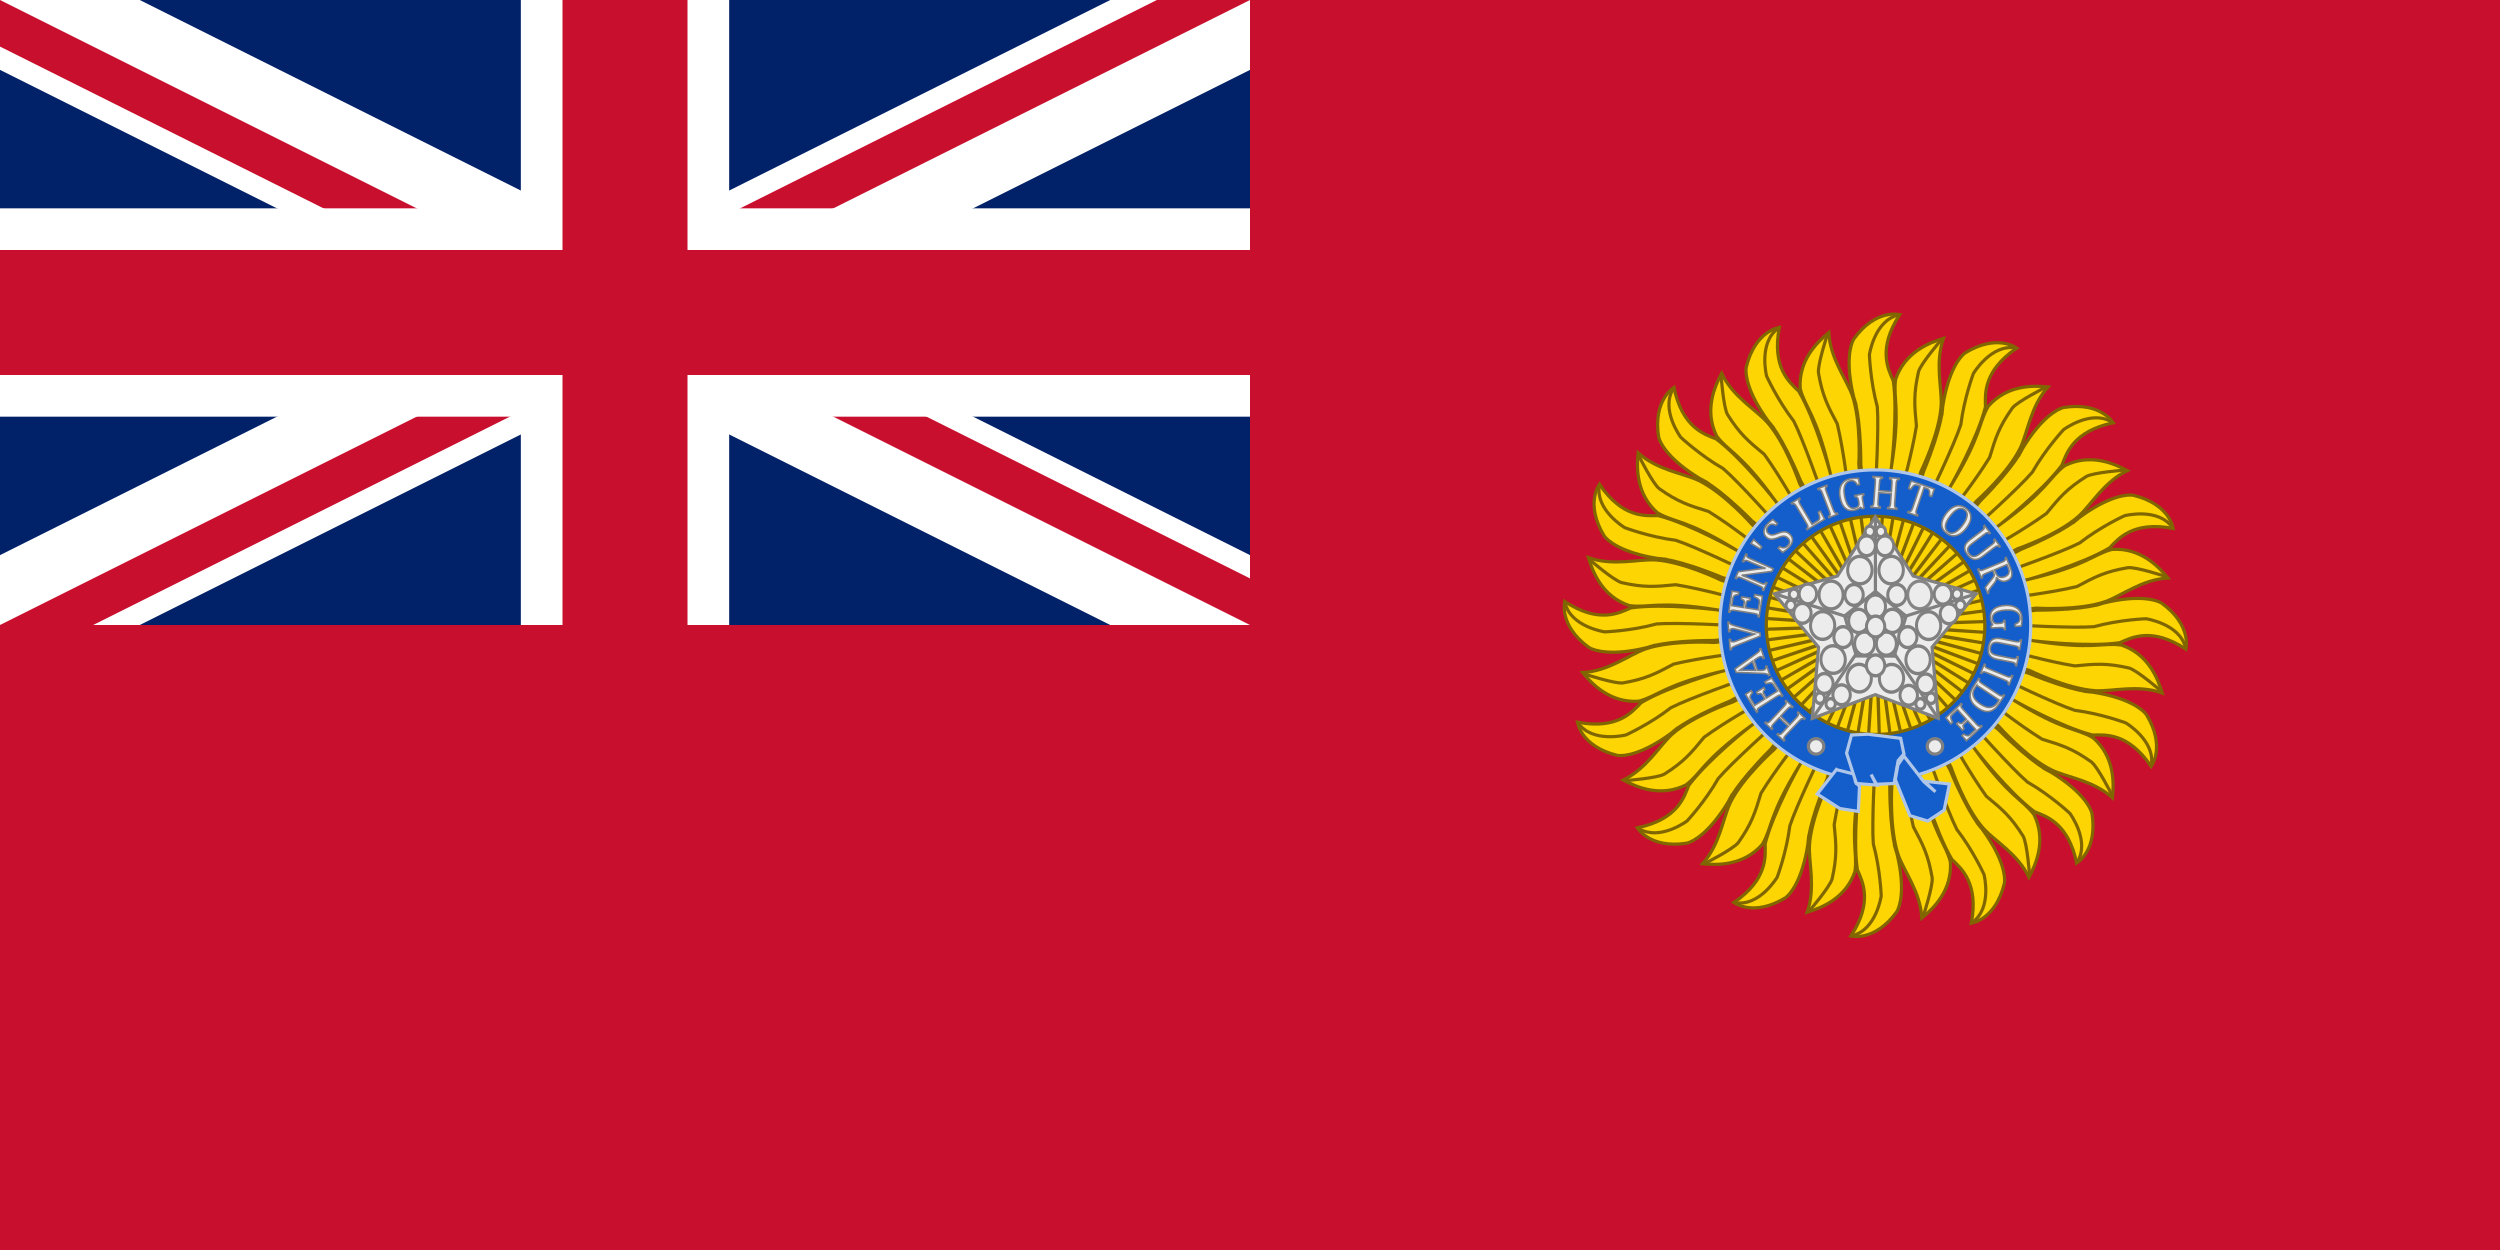 <svg height="300" width="600" xmlns="http://www.w3.org/2000/svg" xmlns:xlink="http://www.w3.org/1999/xlink"><clipPath id="a"><path d="m150 75h150v75zm0 0v75h-150zm0 0h-150v-75zm0 0v-75h150z"/></clipPath><path d="m0 0h600v300h-600z" fill="#c8102e"/><svg height="150" version="1.1" width="300"><path d="m0 0h300v150h-300z" fill="#012169"/><path d="m0 0 300 150m0-150-300 150" stroke="#fff" stroke-width="30"/><path clip-path="url(#a)" d="m0 0 300 150m0-150-300 150" stroke="#c8102e" stroke-width="20"/><path d="m150 0v150m-150-75h300" stroke="#fff" stroke-width="50"/><path d="m150 0v150m-150-75h300" stroke="#c8102e" stroke-width="30"/></svg><g transform="matrix(.385 0 0 .385 375 75)"><g stroke="#806600" stroke-width=".505" transform="matrix(3.952 0 0 3.962 -879.395 -179.054)"><g><g transform="translate(18.907 -24.946)"><path d="m253.083 118.575-2.414-24.51s.733 6.409 0 0c-.011-7.984-1.114-10.584-1.114-10.584s.84 2.748 0 0c-1.365-5.57-.497-8.363.011-9.187 3.528-4.828 7.23-3.811 7.23-3.811s-.936-.133 0 0c-3.528 5.385-1.814 8.57-1.005 10.421.743 5.199-.294 13.532-.294 13.532s-1.485 9.284 0 0c1.485-9.284.223-10.764.666-13.795 1.427-4.212 5.223-5.73 7.536-6.426-1.363 3.899-.227 7.754-.358 10.511-.263 4.464-3.202 10.452-3.202 10.452l-7.056 23.396z" fill="#fdd502" fill-rule="evenodd"/><g fill="none"><path d="m256.618 70.531c-3.808.853-4.595 6.237-4.595 6.237s.131 4.136 1.247 8.206c.263 3.282-.263 12.473-.263 12.473l.263 19.563"/><path d="m263.38 74.404s-3.282 3.808-3.611 5.055c-.788 3.479-.656 5.252-.328 8.534-.722 4.464-2.298 9.913-2.298 9.913l-3.742 16.937"/></g></g><g transform="matrix(.924 -.383 .383 .924 -7.562 80.78)"><path d="m253.083 118.575-2.414-24.51s.733 6.409 0 0c-.011-7.984-1.114-10.584-1.114-10.584s.84 2.748 0 0c-1.365-5.57-.497-8.363.011-9.187 3.528-4.828 7.23-3.811 7.23-3.811s-.936-.133 0 0c-3.528 5.385-1.814 8.57-1.005 10.421.743 5.199-.294 13.532-.294 13.532s-1.485 9.284 0 0c1.485-9.284.223-10.764.666-13.795 1.427-4.212 5.223-5.73 7.536-6.426-1.363 3.899-.227 7.754-.358 10.511-.263 4.464-3.202 10.452-3.202 10.452l-7.056 23.396z" fill="#fdd502" fill-rule="evenodd"/><g fill="none"><path d="m256.618 70.531c-3.808.853-4.595 6.237-4.595 6.237s.131 4.136 1.247 8.206c.263 3.282-.263 12.473-.263 12.473l.263 19.563"/><path d="m263.38 74.404s-3.282 3.808-3.611 5.055c-.788 3.479-.656 5.252-.328 8.534-.722 4.464-2.298 9.913-2.298 9.913l-3.742 16.937"/></g></g><g transform="matrix(.707 -.707 .707 .707 8.717 188.73)"><path d="m253.083 118.575-2.414-24.51s.733 6.409 0 0c-.011-7.984-1.114-10.584-1.114-10.584s.84 2.748 0 0c-1.365-5.57-.497-8.363.011-9.187 3.528-4.828 7.23-3.811 7.23-3.811s-.936-.133 0 0c-3.528 5.385-1.814 8.57-1.005 10.421.743 5.199-.294 13.532-.294 13.532s-1.485 9.284 0 0c1.485-9.284.223-10.764.666-13.795 1.427-4.212 5.223-5.73 7.536-6.426-1.363 3.899-.227 7.754-.358 10.511-.263 4.464-3.202 10.452-3.202 10.452l-7.056 23.396z" fill="#fdd502" fill-rule="evenodd"/><g fill="none"><path d="m256.618 70.531c-3.808.853-4.595 6.237-4.595 6.237s.131 4.136 1.247 8.206c.263 3.282-.263 12.473-.263 12.473l.263 19.563"/><path d="m263.38 74.404s-3.282 3.808-3.611 5.055c-.788 3.479-.656 5.252-.328 8.534-.722 4.464-2.298 9.913-2.298 9.913l-3.742 16.937"/></g></g><g transform="matrix(.383 -.924 .924 .383 64.874 282.511)"><path d="m253.083 118.575-2.414-24.51s.733 6.409 0 0c-.011-7.984-1.114-10.584-1.114-10.584s.84 2.748 0 0c-1.365-5.57-.497-8.363.011-9.187 3.528-4.828 7.23-3.811 7.23-3.811s-.936-.133 0 0c-3.528 5.385-1.814 8.57-1.005 10.421.743 5.199-.294 13.532-.294 13.532s-1.485 9.284 0 0c1.485-9.284.223-10.764.666-13.795 1.427-4.212 5.223-5.73 7.536-6.426-1.363 3.899-.227 7.754-.358 10.511-.263 4.464-3.202 10.452-3.202 10.452l-7.056 23.396z" fill="#fdd502" fill-rule="evenodd"/><g fill="none"><path d="m256.618 70.531c-3.808.853-4.595 6.237-4.595 6.237s.131 4.136 1.247 8.206c.263 3.282-.263 12.473-.263 12.473l.263 19.563"/><path d="m263.38 74.404s-3.282 3.808-3.611 5.055c-.788 3.479-.656 5.252-.328 8.534-.722 4.464-2.298 9.913-2.298 9.913l-3.742 16.937"/></g></g></g><g transform="matrix(0 -1 1 0 177.34 366.371)"><g transform="translate(18.907 -24.946)"><path d="m253.083 118.575-2.414-24.51s.733 6.409 0 0c-.011-7.984-1.114-10.584-1.114-10.584s.84 2.748 0 0c-1.365-5.57-.497-8.363.011-9.187 3.528-4.828 7.23-3.811 7.23-3.811s-.936-.133 0 0c-3.528 5.385-1.814 8.57-1.005 10.421.743 5.199-.294 13.532-.294 13.532s-1.485 9.284 0 0c1.485-9.284.223-10.764.666-13.795 1.427-4.212 5.223-5.73 7.536-6.426-1.363 3.899-.227 7.754-.358 10.511-.263 4.464-3.202 10.452-3.202 10.452l-7.056 23.396z" fill="#fdd502" fill-rule="evenodd"/><g fill="none"><path d="m256.618 70.531c-3.808.853-4.595 6.237-4.595 6.237s.131 4.136 1.247 8.206c.263 3.282-.263 12.473-.263 12.473l.263 19.563"/><path d="m263.38 74.404s-3.282 3.808-3.611 5.055c-.788 3.479-.656 5.252-.328 8.534-.722 4.464-2.298 9.913-2.298 9.913l-3.742 16.937"/></g></g><g transform="matrix(.924 -.383 .383 .924 -7.562 80.78)"><path d="m253.083 118.575-2.414-24.51s.733 6.409 0 0c-.011-7.984-1.114-10.584-1.114-10.584s.84 2.748 0 0c-1.365-5.57-.497-8.363.011-9.187 3.528-4.828 7.23-3.811 7.23-3.811s-.936-.133 0 0c-3.528 5.385-1.814 8.57-1.005 10.421.743 5.199-.294 13.532-.294 13.532s-1.485 9.284 0 0c1.485-9.284.223-10.764.666-13.795 1.427-4.212 5.223-5.73 7.536-6.426-1.363 3.899-.227 7.754-.358 10.511-.263 4.464-3.202 10.452-3.202 10.452l-7.056 23.396z" fill="#fdd502" fill-rule="evenodd"/><g fill="none"><path d="m256.618 70.531c-3.808.853-4.595 6.237-4.595 6.237s.131 4.136 1.247 8.206c.263 3.282-.263 12.473-.263 12.473l.263 19.563"/><path d="m263.38 74.404s-3.282 3.808-3.611 5.055c-.788 3.479-.656 5.252-.328 8.534-.722 4.464-2.298 9.913-2.298 9.913l-3.742 16.937"/></g></g><g transform="matrix(.707 -.707 .707 .707 8.717 188.73)"><path d="m253.083 118.575-2.414-24.51s.733 6.409 0 0c-.011-7.984-1.114-10.584-1.114-10.584s.84 2.748 0 0c-1.365-5.57-.497-8.363.011-9.187 3.528-4.828 7.23-3.811 7.23-3.811s-.936-.133 0 0c-3.528 5.385-1.814 8.57-1.005 10.421.743 5.199-.294 13.532-.294 13.532s-1.485 9.284 0 0c1.485-9.284.223-10.764.666-13.795 1.427-4.212 5.223-5.73 7.536-6.426-1.363 3.899-.227 7.754-.358 10.511-.263 4.464-3.202 10.452-3.202 10.452l-7.056 23.396z" fill="#fdd502" fill-rule="evenodd"/><g fill="none"><path d="m256.618 70.531c-3.808.853-4.595 6.237-4.595 6.237s.131 4.136 1.247 8.206c.263 3.282-.263 12.473-.263 12.473l.263 19.563"/><path d="m263.38 74.404s-3.282 3.808-3.611 5.055c-.788 3.479-.656 5.252-.328 8.534-.722 4.464-2.298 9.913-2.298 9.913l-3.742 16.937"/></g></g><g transform="matrix(.383 -.924 .924 .383 64.874 282.511)"><path d="m253.083 118.575-2.414-24.51s.733 6.409 0 0c-.011-7.984-1.114-10.584-1.114-10.584s.84 2.748 0 0c-1.365-5.57-.497-8.363.011-9.187 3.528-4.828 7.23-3.811 7.23-3.811s-.936-.133 0 0c-3.528 5.385-1.814 8.57-1.005 10.421.743 5.199-.294 13.532-.294 13.532s-1.485 9.284 0 0c1.485-9.284.223-10.764.666-13.795 1.427-4.212 5.223-5.73 7.536-6.426-1.363 3.899-.227 7.754-.358 10.511-.263 4.464-3.202 10.452-3.202 10.452l-7.056 23.396z" fill="#fdd502" fill-rule="evenodd"/><g fill="none"><path d="m256.618 70.531c-3.808.853-4.595 6.237-4.595 6.237s.131 4.136 1.247 8.206c.263 3.282-.263 12.473-.263 12.473l.263 19.563"/><path d="m263.38 74.404s-3.282 3.808-3.611 5.055c-.788 3.479-.656 5.252-.328 8.534-.722 4.464-2.298 9.913-2.298 9.913l-3.742 16.937"/></g></g></g></g><g stroke="#806600" stroke-width=".505" transform="matrix(-3.952 0 0 -3.962 1269.395 569.054)"><g><g transform="translate(18.907 -24.946)"><path d="m253.083 118.575-2.414-24.51s.733 6.409 0 0c-.011-7.984-1.114-10.584-1.114-10.584s.84 2.748 0 0c-1.365-5.57-.497-8.363.011-9.187 3.528-4.828 7.23-3.811 7.23-3.811s-.936-.133 0 0c-3.528 5.385-1.814 8.57-1.005 10.421.743 5.199-.294 13.532-.294 13.532s-1.485 9.284 0 0c1.485-9.284.223-10.764.666-13.795 1.427-4.212 5.223-5.73 7.536-6.426-1.363 3.899-.227 7.754-.358 10.511-.263 4.464-3.202 10.452-3.202 10.452l-7.056 23.396z" fill="#fdd502" fill-rule="evenodd"/><g fill="none"><path d="m256.618 70.531c-3.808.853-4.595 6.237-4.595 6.237s.131 4.136 1.247 8.206c.263 3.282-.263 12.473-.263 12.473l.263 19.563"/><path d="m263.38 74.404s-3.282 3.808-3.611 5.055c-.788 3.479-.656 5.252-.328 8.534-.722 4.464-2.298 9.913-2.298 9.913l-3.742 16.937"/></g></g><g transform="matrix(.924 -.383 .383 .924 -7.562 80.78)"><path d="m253.083 118.575-2.414-24.51s.733 6.409 0 0c-.011-7.984-1.114-10.584-1.114-10.584s.84 2.748 0 0c-1.365-5.57-.497-8.363.011-9.187 3.528-4.828 7.23-3.811 7.23-3.811s-.936-.133 0 0c-3.528 5.385-1.814 8.57-1.005 10.421.743 5.199-.294 13.532-.294 13.532s-1.485 9.284 0 0c1.485-9.284.223-10.764.666-13.795 1.427-4.212 5.223-5.73 7.536-6.426-1.363 3.899-.227 7.754-.358 10.511-.263 4.464-3.202 10.452-3.202 10.452l-7.056 23.396z" fill="#fdd502" fill-rule="evenodd"/><g fill="none"><path d="m256.618 70.531c-3.808.853-4.595 6.237-4.595 6.237s.131 4.136 1.247 8.206c.263 3.282-.263 12.473-.263 12.473l.263 19.563"/><path d="m263.38 74.404s-3.282 3.808-3.611 5.055c-.788 3.479-.656 5.252-.328 8.534-.722 4.464-2.298 9.913-2.298 9.913l-3.742 16.937"/></g></g><g transform="matrix(.707 -.707 .707 .707 8.717 188.73)"><path d="m253.083 118.575-2.414-24.51s.733 6.409 0 0c-.011-7.984-1.114-10.584-1.114-10.584s.84 2.748 0 0c-1.365-5.57-.497-8.363.011-9.187 3.528-4.828 7.23-3.811 7.23-3.811s-.936-.133 0 0c-3.528 5.385-1.814 8.57-1.005 10.421.743 5.199-.294 13.532-.294 13.532s-1.485 9.284 0 0c1.485-9.284.223-10.764.666-13.795 1.427-4.212 5.223-5.73 7.536-6.426-1.363 3.899-.227 7.754-.358 10.511-.263 4.464-3.202 10.452-3.202 10.452l-7.056 23.396z" fill="#fdd502" fill-rule="evenodd"/><g fill="none"><path d="m256.618 70.531c-3.808.853-4.595 6.237-4.595 6.237s.131 4.136 1.247 8.206c.263 3.282-.263 12.473-.263 12.473l.263 19.563"/><path d="m263.38 74.404s-3.282 3.808-3.611 5.055c-.788 3.479-.656 5.252-.328 8.534-.722 4.464-2.298 9.913-2.298 9.913l-3.742 16.937"/></g></g><g transform="matrix(.383 -.924 .924 .383 64.874 282.511)"><path d="m253.083 118.575-2.414-24.51s.733 6.409 0 0c-.011-7.984-1.114-10.584-1.114-10.584s.84 2.748 0 0c-1.365-5.57-.497-8.363.011-9.187 3.528-4.828 7.23-3.811 7.23-3.811s-.936-.133 0 0c-3.528 5.385-1.814 8.57-1.005 10.421.743 5.199-.294 13.532-.294 13.532s-1.485 9.284 0 0c1.485-9.284.223-10.764.666-13.795 1.427-4.212 5.223-5.73 7.536-6.426-1.363 3.899-.227 7.754-.358 10.511-.263 4.464-3.202 10.452-3.202 10.452l-7.056 23.396z" fill="#fdd502" fill-rule="evenodd"/><g fill="none"><path d="m256.618 70.531c-3.808.853-4.595 6.237-4.595 6.237s.131 4.136 1.247 8.206c.263 3.282-.263 12.473-.263 12.473l.263 19.563"/><path d="m263.38 74.404s-3.282 3.808-3.611 5.055c-.788 3.479-.656 5.252-.328 8.534-.722 4.464-2.298 9.913-2.298 9.913l-3.742 16.937"/></g></g></g><g transform="matrix(0 -1 1 0 177.34 366.371)"><g transform="translate(18.907 -24.946)"><path d="m253.083 118.575-2.414-24.51s.733 6.409 0 0c-.011-7.984-1.114-10.584-1.114-10.584s.84 2.748 0 0c-1.365-5.57-.497-8.363.011-9.187 3.528-4.828 7.23-3.811 7.23-3.811s-.936-.133 0 0c-3.528 5.385-1.814 8.57-1.005 10.421.743 5.199-.294 13.532-.294 13.532s-1.485 9.284 0 0c1.485-9.284.223-10.764.666-13.795 1.427-4.212 5.223-5.73 7.536-6.426-1.363 3.899-.227 7.754-.358 10.511-.263 4.464-3.202 10.452-3.202 10.452l-7.056 23.396z" fill="#fdd502" fill-rule="evenodd"/><g fill="none"><path d="m256.618 70.531c-3.808.853-4.595 6.237-4.595 6.237s.131 4.136 1.247 8.206c.263 3.282-.263 12.473-.263 12.473l.263 19.563"/><path d="m263.38 74.404s-3.282 3.808-3.611 5.055c-.788 3.479-.656 5.252-.328 8.534-.722 4.464-2.298 9.913-2.298 9.913l-3.742 16.937"/></g></g><g transform="matrix(.924 -.383 .383 .924 -7.562 80.78)"><path d="m253.083 118.575-2.414-24.51s.733 6.409 0 0c-.011-7.984-1.114-10.584-1.114-10.584s.84 2.748 0 0c-1.365-5.57-.497-8.363.011-9.187 3.528-4.828 7.23-3.811 7.23-3.811s-.936-.133 0 0c-3.528 5.385-1.814 8.57-1.005 10.421.743 5.199-.294 13.532-.294 13.532s-1.485 9.284 0 0c1.485-9.284.223-10.764.666-13.795 1.427-4.212 5.223-5.73 7.536-6.426-1.363 3.899-.227 7.754-.358 10.511-.263 4.464-3.202 10.452-3.202 10.452l-7.056 23.396z" fill="#fdd502" fill-rule="evenodd"/><g fill="none"><path d="m256.618 70.531c-3.808.853-4.595 6.237-4.595 6.237s.131 4.136 1.247 8.206c.263 3.282-.263 12.473-.263 12.473l.263 19.563"/><path d="m263.38 74.404s-3.282 3.808-3.611 5.055c-.788 3.479-.656 5.252-.328 8.534-.722 4.464-2.298 9.913-2.298 9.913l-3.742 16.937"/></g></g><g transform="matrix(.707 -.707 .707 .707 8.717 188.73)"><path d="m253.083 118.575-2.414-24.51s.733 6.409 0 0c-.011-7.984-1.114-10.584-1.114-10.584s.84 2.748 0 0c-1.365-5.57-.497-8.363.011-9.187 3.528-4.828 7.23-3.811 7.23-3.811s-.936-.133 0 0c-3.528 5.385-1.814 8.57-1.005 10.421.743 5.199-.294 13.532-.294 13.532s-1.485 9.284 0 0c1.485-9.284.223-10.764.666-13.795 1.427-4.212 5.223-5.73 7.536-6.426-1.363 3.899-.227 7.754-.358 10.511-.263 4.464-3.202 10.452-3.202 10.452l-7.056 23.396z" fill="#fdd502" fill-rule="evenodd"/><g fill="none"><path d="m256.618 70.531c-3.808.853-4.595 6.237-4.595 6.237s.131 4.136 1.247 8.206c.263 3.282-.263 12.473-.263 12.473l.263 19.563"/><path d="m263.38 74.404s-3.282 3.808-3.611 5.055c-.788 3.479-.656 5.252-.328 8.534-.722 4.464-2.298 9.913-2.298 9.913l-3.742 16.937"/></g></g><g transform="matrix(.383 -.924 .924 .383 64.874 282.511)"><path d="m253.083 118.575-2.414-24.51s.733 6.409 0 0c-.011-7.984-1.114-10.584-1.114-10.584s.84 2.748 0 0c-1.365-5.57-.497-8.363.011-9.187 3.528-4.828 7.23-3.811 7.23-3.811s-.936-.133 0 0c-3.528 5.385-1.814 8.57-1.005 10.421.743 5.199-.294 13.532-.294 13.532s-1.485 9.284 0 0c1.485-9.284.223-10.764.666-13.795 1.427-4.212 5.223-5.73 7.536-6.426-1.363 3.899-.227 7.754-.358 10.511-.263 4.464-3.202 10.452-3.202 10.452l-7.056 23.396z" fill="#fdd502" fill-rule="evenodd"/><g fill="none"><path d="m256.618 70.531c-3.808.853-4.595 6.237-4.595 6.237s.131 4.136 1.247 8.206c.263 3.282-.263 12.473-.263 12.473l.263 19.563"/><path d="m263.38 74.404s-3.282 3.808-3.611 5.055c-.788 3.479-.656 5.252-.328 8.534-.722 4.464-2.298 9.913-2.298 9.913l-3.742 16.937"/></g></g></g></g><path d="m344.276 112.13a28.841 28.841 0 1 1 -57.683 0 28.841 28.841 0 1 1 57.683 0z" fill="#135ecb" stroke="#afc6e9" stroke-linejoin="round" stroke-width=".595" transform="matrix(3.359 0 0 3.359 -864.546 -181.646)"/><path d="m170.698 284.954-11.92 15.209 14.087 9.053 11.559 1.811.722-15.571-2.528-2.897-.361-4.708-11.559-2.897z" fill="#135ecb" fill-rule="evenodd" stroke="#afc6e9" stroke-width="2"/><path d="m338.811 115.47a22.77 22.77 0 1 1 -45.539 0 22.77 22.77 0 1 1 45.539 0z" fill="#fdd502" stroke="#806600" stroke-width=".672" transform="matrix(-1.731 2.419 -2.419 -1.731 1021.544 -369.605)"/><path d="m226.916 102.176 10.546 14.652-8.981-15.666 9.059 15.615-7.403-16.471 7.485 16.428-5.752-17.117 5.839 17.083-4.047-17.599 4.136 17.573-2.303-17.911 2.394 17.894-.536-18.05.628 18.042 1.236-18.016-1.143 18.017 2.996-17.808-2.903 17.818 4.727-17.428-4.636 17.448 6.412-16.881-6.324 16.909 8.036-16.171-7.951 16.208 9.583-15.306-9.501 15.351 11.037-14.293-10.96 14.345 12.384-13.142-12.313 13.202 13.613-11.865-13.548 11.932 14.71-10.474-14.652 10.546 15.666-8.981-15.615 9.059 16.471-7.403-16.428 7.485 17.117-5.752-17.083 5.839 17.599-4.047-17.573 4.136 17.911-2.302-17.894 2.394 18.05-.536-18.042.628 18.016 1.236-18.017-1.143 17.808 2.996-17.818-2.903 17.428 4.727-17.448-4.636 16.881 6.412-16.909-6.324 16.171 8.036-16.208-7.951 15.306 9.583-15.351-9.501 14.293 11.037-14.345-10.96 13.142 12.384-13.202-12.313 11.865 13.613-11.932-13.548 10.474 14.71-10.546-14.652 8.981 15.666-9.059-15.615 7.403 16.471-7.485-16.428 5.752 17.117-5.839-17.083 4.047 17.599-4.136-17.573 2.303 17.911-2.394-17.894.536 18.05-.628-18.042-1.236 18.016 1.143-18.017-2.996 17.808 2.903-17.818-4.727 17.428 4.636-17.448-6.412 16.881 6.324-16.909-8.036 16.171 7.951-16.208-9.583 15.306 9.501-15.351-11.037 14.293 10.96-14.345-12.384 13.142 12.313-13.202-13.613 11.865 13.548-11.932-14.71 10.474 14.652-10.546-15.666 8.981 15.615-9.059-16.471 7.403 16.428-7.485-17.117 5.752 17.083-5.839-17.599 4.047 17.573-4.136-17.911 2.303 17.894-2.394-18.05.536 18.042-.628-18.016-1.236 18.017 1.143-17.808-2.996 17.818 2.903-17.428-4.727 17.448 4.636-16.881-6.412 16.909 6.324-16.171-8.036 16.208 7.951-15.306-9.583 15.351 9.501-14.293-11.037 14.345 10.96-13.142-12.384 13.202 12.313-11.865-13.613 11.932 13.548z" fill="#fdd502" stroke="#806600" stroke-linejoin="round" stroke-width=".561" transform="matrix(3.568 0 0 3.568 -654.143 -224.527)"/><path d="m307.238 130.953a1.214 1.214 0 1 1 -2.429 0 1.214 1.214 0 1 1 2.429 0z" fill="#ececec" stroke="#808080" stroke-linejoin="round" stroke-width=".505" transform="matrix(3.952 0 0 3.962 -1051.328 -248.381)"/><path d="m307.238 130.953a1.214 1.214 0 1 1 -2.429 0 1.214 1.214 0 1 1 2.429 0z" fill="#ececec" stroke="#808080" stroke-linejoin="round" stroke-width=".505" transform="matrix(3.952 0 0 3.962 -977.224 -248.38)"/><path d="m180.146 263.392-3.065 11.267s6.13 18.949 6.13 18.949l12.771 1.024-3.576-6.658 3.065 6.145 11.238-.512 2.554-14.339 3.576-4.097-2.043-9.73-20.433-2.561z" fill="#135ecb" fill-rule="evenodd" stroke="#afc6e9" stroke-width="2"/><path d="m212.84 276.479 12.44 16.033 7.208 6.27-7.136-6.625 15.863 1.749-3.304 16.325-10.22 6.789-11.112-3.369-9.117-22.505 1.605-9.145 3.773-5.523z" fill="#135ecb" fill-rule="evenodd" stroke="#afc6e9" stroke-width="2"/><g stroke="#808080"><path d="m198.719 156.406-.031.656c.406.148.679.268.844.375.164.107.283.241.375.406.092.166.164.4.188.688.024.287.015.753-.031 1.375l-.875 11.688c-.05.667-.105 1.148-.188 1.469-.083.32-.235.557-.438.719-.202.162-.586.304-1.156.406l-.062.656 5.688.438.062-.656c-.407-.139-.698-.284-.875-.406-.177-.122-.292-.268-.375-.438-.083-.169-.136-.374-.156-.656-.02-.283-.014-.74.031-1.344l.406-5.656 7.531.562-.406 5.656c-.056.748-.15 1.284-.25 1.594-.1.31-.259.518-.469.656-.21.139-.557.254-1.062.344l-.062.656 5.688.438.031-.656c-.345-.116-.589-.219-.75-.312-.161-.094-.292-.207-.375-.312s-.136-.244-.188-.406-.086-.361-.094-.625-.008-.664.031-1.188l.875-11.719c.055-.739.154-1.252.25-1.562.096-.31.227-.544.438-.688.21-.143.579-.255 1.094-.344l.062-.656-5.688-.406-.031.656c.521.184.862.365 1.031.531.169.167.289.393.344.688.055.294.027.809-.031 1.594l-.344 4.812-7.531-.562.375-4.781c.046-.622.085-1.081.156-1.375.072-.294.166-.515.281-.656.115-.141.286-.258.469-.344.183-.086.471-.18.875-.25l.031-.656-5.688-.406zm-11.5 1.125c-.782.049-1.579.159-2.406.312-1.574.292-2.853.921-3.875 1.906-1.022.985-1.737 2.234-2.094 3.781-.357 1.547-.351 3.294 0 5.188.564 3.041 1.576 5.2 3 6.531 1.424 1.331 3.251 1.792 5.5 1.375.818-.152 1.525-.37 2.125-.656.6-.286 1.144-.662 1.656-1.125l1.188.875.969-.469-.844-4.625c-.102-.551-.163-.978-.188-1.281-.024-.304-.015-.592.031-.812.046-.22.147-.395.281-.562.134-.167.325-.334.625-.5l-.094-.656-5.406 1 .125.656c.512.034.907.125 1.156.281.25.156.443.41.594.75.15.34.289.887.438 1.688l.156.812c.176.951.047 1.698-.375 2.25-.422.552-1.17.93-2.219 1.125-.987.183-1.864.033-2.656-.469-.792-.501-1.46-1.359-2.031-2.531-.572-1.172-1.021-2.601-1.344-4.344-.318-1.716-.398-3.243-.219-4.531.179-1.289.574-2.305 1.188-3.062.614-.758 1.406-1.226 2.375-1.406.702-.13 1.288-.137 1.781-.031.493.106.963.362 1.375.75.412.388.799.963 1.188 1.719l1.344-.25-.688-3.688c-.976-.058-1.874-.048-2.656 0zm34.469 1.562-1.531 4.469 1.25.438c.397-.628.787-1.114 1.125-1.5.338-.386.663-.676.969-.844.306-.167.588-.231.875-.219.287.013.629.081 1.031.219l1.625.562-4.5 13.125c-.176.513-.362.907-.5 1.156-.138.249-.272.436-.406.562-.134.126-.28.194-.438.25-.158.056-.342.093-.562.094-.22.001-.473-.003-.75-.031l-.188.625 5.844 2 .219-.625c-.387-.238-.65-.428-.812-.594-.163-.166-.288-.379-.344-.594s-.047-.463 0-.781c.047-.318.139-.745.312-1.25l4.531-13.125 1.625.562c.47.161.797.325 1 .5.203.175.371.395.5.688.129.293.213.697.25 1.188.037.491.033 1.137-.031 1.938l1.25.438 1.531-4.469-13.875-4.781zm-50.906 2.562-5.344 2.062.25.625c.43-.04.743-.058.938-.031.194.027.377.109.531.219.154.11.293.282.438.531.145.249.338.668.562 1.25l4.219 10.937c.241.624.406 1.113.469 1.438.062.325.02.611-.094.844-.114.233-.404.507-.875.844l.25.625 5.344-2.062-.25-.625c-.427.049-.757.066-.969.031-.212-.034-.384-.132-.531-.25-.147-.118-.298-.284-.438-.531-.139-.247-.313-.654-.531-1.219l-4.219-10.938c-.225-.582-.376-1.016-.438-1.312-.061-.296-.074-.542-.031-.719.043-.177.121-.344.25-.5.129-.156.384-.357.719-.594l-.25-.625zm-16.344 7.75-4.906 2.938.344.562c.417-.113.741-.18.938-.188.196-.007.361.043.531.125.171.082.346.217.531.438.185.221.46.621.781 1.156l6.031 10.031c.345.574.57 1.034.688 1.344.117.309.135.595.062.844s-.313.556-.719.969l.344.594 10.469-6.281-2.594-4.812-1.156.688c.269.799.455 1.397.562 1.812.107.416.164.791.188 1.094.023.302.011.561-.031.781-.042.22-.109.417-.219.594-.11.177-.267.357-.469.531-.202.174-.479.362-.812.562l-3.031 1.812-7.156-11.875c-.335-.558-.549-.997-.656-1.281-.107-.284-.143-.508-.125-.688.018-.18.057-.34.156-.5.099-.16.309-.39.594-.688zm96.5 4.531c-1.366-.113-2.747.211-4.125.969-1.378.757-2.691 1.915-3.938 3.5-1.012 1.287-1.735 2.517-2.188 3.656-.453 1.139-.659 2.2-.625 3.188s.271 1.887.75 2.719c.479.831 1.147 1.579 2 2.25 1.208.95 2.49 1.512 3.844 1.656 1.353.144 2.728-.184 4.125-.938 1.397-.753 2.755-1.962 4.062-3.625 1.224-1.557 2.054-3.041 2.469-4.469.415-1.428.394-2.763-.031-4-.425-1.237-1.266-2.349-2.531-3.344-1.187-.933-2.447-1.449-3.812-1.562zm1 1.594c.693.062 1.36.341 2 .844.725.57 1.191 1.295 1.375 2.188.184.892.017 1.981-.469 3.25-.486 1.269-1.313 2.669-2.531 4.219-1 1.272-2.012 2.291-3.031 3.031-1.019.74-2.009 1.149-2.938 1.219-.929.069-1.788-.203-2.562-.812-1.223-.961-1.695-2.269-1.438-3.906.258-1.638 1.253-3.536 2.969-5.719.754-.96 1.497-1.764 2.25-2.438.753-.673 1.515-1.187 2.25-1.5.735-.313 1.432-.437 2.125-.375zm-113.594 6.625c-.849.562-1.507 1.062-2 1.5-.493.438-.977.896-1.438 1.406-.794.879-1.343 1.796-1.656 2.75-.313.954-.36 1.866-.125 2.719.235.852.717 1.602 1.469 2.281.517.467 1.111.799 1.75.969.639.169 1.34.182 2.125.062.785-.12 1.745-.379 2.844-.812 1.136-.448 2.028-.752 2.688-.875.66-.123 1.219-.104 1.719.031.5.135.997.42 1.5.875.785.709 1.22 1.461 1.25 2.25.03.789-.322 1.59-1.031 2.375-.515.57-1.008.943-1.5 1.156-.492.214-1.014.3-1.562.219s-1.195-.319-1.906-.719l-.906 1 2.75 2.469c1.598-1.054 2.892-2.103 3.844-3.156.588-.651 1.05-1.298 1.406-1.969.357-.671.576-1.332.625-2 .049-.668-.089-1.339-.375-2-.286-.661-.764-1.332-1.469-1.969-.631-.57-1.319-.931-2.031-1.094-.712-.162-1.454-.171-2.25-.031-.796.14-1.795.467-3 .938-.992.396-1.797.642-2.406.75-.609.108-1.142.095-1.625-.031-.483-.126-.992-.413-1.469-.844-.449-.406-.732-.848-.875-1.344-.143-.495-.151-1.009 0-1.5.151-.491.45-.939.844-1.375.455-.503.865-.865 1.281-1.062.416-.197.897-.25 1.438-.188.541.062 1.176.277 1.906.656l.906-1-2.719-2.438zm127.531 3.562-.531.406c.172.425.266.714.281.906.015.193.002.376-.062.531-.064.156-.203.346-.375.531-.172.186-.53.482-1.094.906l-7.125 5.375c-.932.701-1.626 1.365-2.094 2-.467.635-.769 1.32-.906 2.062-.137.743-.088 1.478.188 2.25.275.772.748 1.594 1.406 2.469.544.723 1.102 1.298 1.656 1.719.554.421 1.079.729 1.625.906.546.177 1.121.249 1.688.219.626-.041 1.261-.198 1.906-.469.68-.285 1.4-.72 2.188-1.312l6.969-5.25c.592-.446 1.055-.717 1.344-.844.289-.127.534-.182.781-.125.247.058.608.256 1.031.594l.531-.375-3.281-4.344-.531.406c.216.528.329.923.312 1.156-.017.233-.128.452-.312.688-.185.235-.59.59-1.219 1.062l-6.781 5.094c-.889.669-1.621 1.166-2.219 1.469-.598.303-1.164.453-1.719.469-.554.015-1.066-.094-1.531-.344-.465-.25-.901-.619-1.281-1.125-.413-.549-.686-1.073-.844-1.531-.158-.458-.219-.909-.156-1.375.063-.466.291-.962.656-1.469.365-.507.893-1.035 1.594-1.562l7.688-5.75c.592-.446 1.016-.743 1.312-.875.296-.132.566-.158.812-.094.246.064.594.265 1 .594l.531-.406-3.438-4.562zm-139.062 8.375-1.625 2.375 5.625 3.219.812-1.188zm-4.719 8.656-1.938 4.469.625.25c.273-.335.471-.54.625-.656.154-.116.321-.193.5-.219.179-.026.408.012.688.094.28.082.709.221 1.281.469l2.625 1.156c1.212.524 2.573 1.069 4.094 1.688 1.521.618 2.538 1.041 3.062 1.219l-.062.156c-.558.015-1.07.052-1.531.094-.461.042-.998.104-1.625.188l-12.938 1.688-1.688 3.906.625.281c.273-.335.501-.567.656-.688.155-.12.314-.217.5-.25.187-.033.408-.009.688.062.279.072.709.252 1.281.5l10.781 4.656c.614.266 1.037.473 1.312.656.275.183.476.412.562.656.086.244.09.647 0 1.219l.594.25 1.969-4.531-.594-.281c-.265.339-.483.592-.656.719-.173.127-.375.196-.562.219-.187.023-.414-.02-.688-.094-.273-.074-.694-.228-1.25-.469l-2.531-1.094c-1.66-.718-3.317-1.427-5-2.125-1.683-.698-2.867-1.157-3.531-1.375l.094-.188c.392-.018.777-.055 1.188-.094.411-.039 1.091-.131 2-.25l14.625-1.906.656-1.562-13.938-6.031c-.606-.262-1.037-.46-1.281-.625-.244-.165-.408-.316-.5-.469-.091-.153-.14-.342-.156-.531-.017-.189.001-.49.062-.906l-.625-.25zm156.812 2.094-.594.25c.049.429.053.742.031.938-.022.195-.081.375-.188.531-.107.156-.285.287-.531.438-.246.15-.673.356-1.25.594l-10.844 4.469c-.619.255-1.083.43-1.406.5s-.608.046-.844-.062c-.235-.108-.528-.381-.875-.844l-.594.25 2.156 5.281.625-.25c-.049-.429-.053-.742-.031-.938.022-.195.087-.382.188-.531.1-.149.279-.279.531-.438.253-.158.679-.377 1.281-.625l4.25-1.75.562 1.375c.169.41.274.714.312.938.038.224.047.458 0 .688-.047.23-.193.506-.406.844-.213.337-.565.81-1.062 1.406l-1.625 1.969c-.413.493-.826 1.005-1.219 1.5-.393.494-.75.968-1.062 1.469l1.438 3.469.625-.25c-.099-.429-.13-.782-.062-1.094.067-.311.216-.666.438-1.031.221-.365.564-.832 1.031-1.406l1.594-1.969c.637-.781 1.074-1.445 1.312-1.969.239-.524.345-1.06.344-1.656l.125-.062c.972 1.076 1.968 1.762 3.031 2.062 1.063.3 2.167.222 3.312-.25 1.496-.617 2.408-1.55 2.719-2.812.311-1.263.057-2.888-.75-4.844zm.438 4.281c.226.454.502 1.06.812 1.812.386.936.548 1.741.5 2.406-.048.665-.273 1.261-.688 1.75-.415.489-1.018.891-1.812 1.219-.761.314-1.476.452-2.094.438-.617-.014-1.143-.142-1.594-.406-.451-.264-.803-.592-1.094-1-.291-.408-.606-.991-.906-1.719l-.562-1.406zm-165.562 15.844-1.969 12.531.656.125c.181-.393.348-.689.469-.844.121-.155.265-.266.438-.344.173-.078.399-.125.688-.125.288-0.0.727.059 1.344.156l11.594 1.812c.661.104 1.156.235 1.469.344.312.109.543.254.688.469s.226.611.281 1.188l.656.094 1.969-12.406-4.656-.969-.219 1.312c.579.274 1.012.472 1.312.625.301.153.604.333.875.531.271.198.473.431.625.656.152.225.248.466.281.75.033.284.006.656-.062 1.094l-.656 4.156-7.719-1.219.438-2.875c.066-.42.195-.715.344-.906.149-.192.36-.329.656-.438.296-.109.726-.209 1.281-.25l.188-1.25-5.125-.812-.219 1.281c.551.224.943.404 1.188.594.245.19.423.415.5.656.076.241.093.544.031.938l-.469 2.875-7.031-1.094.688-4.25c.055-.348.13-.633.219-.875.088-.242.212-.432.375-.594.163-.162.347-.321.594-.438.247-.117.553-.222.906-.312.353-.091.76-.154 1.219-.219l.219-1.312-4.062-.656zm164.562 8.531c-3.087.183-5.377.908-6.875 2.156-1.498 1.248-2.198 2.998-2.062 5.281.049.83.197 1.588.406 2.219.209.631.51 1.216.906 1.781l-1 1.062.344 1.031 4.688-.281c.56-.033 1.008-.045 1.312-.031.304.014.537.051.75.125.213.073.413.19.562.344.15.154.279.4.406.719l.656-.031-.312-5.469-.656.031c-.097.504-.252.865-.438 1.094-.186.228-.457.393-.812.5-.356.107-.938.171-1.75.219l-.812.062c-.966.057-1.692-.169-2.188-.656-.495-.487-.781-1.247-.844-2.312-.059-1.002.217-1.87.812-2.594.596-.724 1.516-1.297 2.75-1.719 1.234-.422 2.731-.676 4.5-.781 1.742-.103 3.244.006 4.5.344 1.256.338 2.231.86 2.906 1.562.676.703 1.035 1.547 1.094 2.531.042.713-.021 1.305-.188 1.781-.167.476-.47.889-.906 1.25-.436.361-1.046.708-1.844 1l.062 1.312 3.719-.219c.178-.962.295-1.812.344-2.594.048-.782.05-1.598 0-2.438-.095-1.598-.555-2.958-1.406-4.094-.851-1.136-2.041-1.986-3.531-2.531-1.491-.546-3.171-.77-5.094-.656zm-166.344 9.969-.656.062.469 5.656.656-.031c.043-.602.178-1.045.406-1.312.228-.267.615-.426 1.156-.469.117-.01.239-.003.375 0 .136.003.285.005.469.031.183.026.369.055.562.094.194.039.387.084.562.125l11.406 3-10.781 4.031c-.431.17-.806.306-1.156.406-.35.1-.693.163-1 .188-.334.026-.606-.001-.812-.094-.207-.093-.375-.23-.5-.438-.125-.208-.239-.528-.344-.938l-.656.062.5 6.094.656-.031c.06-.386.154-.707.312-.938.159-.23.417-.449.75-.656.333-.208.886-.473 1.688-.781l14.719-5.719-.125-1.781-15.438-4.438c-.854-.25-1.479-.465-1.875-.656-.396-.191-.686-.382-.875-.594-.189-.212-.35-.512-.469-.875zm160.844 9.688c-.784.078-1.482.323-2.125.719s-1.174.966-1.562 1.688-.667 1.613-.875 2.688c-.172.888-.246 1.682-.188 2.375.059.693.203 1.288.438 1.812.234.524.567.975.969 1.375.449.437.992.827 1.625 1.125.667.314 1.47.562 2.438.75l8.562 1.656c.728.141 1.243.277 1.531.406.288.13.502.309.625.531.123.222.185.584.219 1.125l.656.156 1.031-5.312-.656-.156c-.247.514-.472.856-.656 1-.185.144-.42.23-.719.25-.299.02-.821-.038-1.594-.188l-8.312-1.625c-1.092-.212-1.968-.446-2.594-.688-.626-.241-1.117-.568-1.5-.969-.383-.401-.655-.831-.781-1.344-.126-.513-.121-1.097 0-1.719.131-.675.328-1.232.562-1.656.234-.424.519-.766.906-1.031.388-.266.91-.432 1.531-.5.621-.068 1.358-.011 2.219.156l9.438 1.844c.728.141 1.234.275 1.531.406.297.131.508.306.625.531.117.225.191.604.219 1.125l.656.125 1.062-5.594-.656-.125c-.2.413-.367.673-.5.812-.133.14-.279.256-.438.312-.158.057-.341.066-.594.062-.253-.003-.745-.053-1.438-.188l-8.75-1.719c-1.145-.222-2.122-.297-2.906-.219zm-141.656 5.969-.625.219c.034.418-.002.774-.125 1.062-.123.289-.357.568-.656.844-.299.276-.743.634-1.344 1.062l-12.875 9.156.656 2.031 16.031.625c1.004.037 1.807.148 2.406.344.599.196 1.013.514 1.25.969l.656-.219-1.844-5.5-.625.219c.103.566.059 1.033-.094 1.375-.153.342-.485.579-1 .75-.266.089-.557.179-.906.219-.349.04-.885.043-1.594.031l-1.406-.031-2-6 1.5-1.031c.378-.269.747-.475 1.062-.656.316-.181.615-.309.906-.406.309-.103.563-.135.781-.094.219.042.421.137.594.312.173.176.365.475.594.875l.625-.219-1.969-5.938zm-5.125 7.812 1.812 5.375-9.281-.156zm139.656 1.656-2.156 5.312.594.25c.257-.344.486-.588.656-.719.17-.131.345-.192.531-.219.187-.026.413-.005.688.062.275.068.689.209 1.25.438l10.875 4.406c.578.235.992.435 1.25.594.258.159.432.316.531.469.099.153.162.33.188.531.026.201.027.5-.031.906l.594.25 2.156-5.281-.594-.25c-.266.341-.472.564-.625.688-.153.123-.345.213-.531.25-.186.037-.407.003-.688-.062-.281-.066-.703-.202-1.281-.438l-10.875-4.438c-.62-.252-1.064-.448-1.344-.625-.279-.177-.471-.414-.562-.656-.092-.242-.109-.645-.031-1.219l-.594-.25zm-128.094 8.281-4.156 2.312.719 1.125c.617-.174 1.079-.292 1.406-.375.327-.083.666-.128 1-.156.334-.029.643-.007.906.062.263.07.476.182.688.375.212.193.452.5.688.875l2.25 3.562-6.625 4.156-1.562-2.469c-.226-.36-.33-.664-.344-.906s.036-.473.188-.75c.152-.277.42-.635.812-1.031l-.656-1.062-4.406 2.75.656 1.094c.562-.193 1.003-.295 1.312-.312.309-.018.565.025.781.156.216.131.445.382.656.719l1.531 2.438-6 3.781-2.281-3.625c-.188-.299-.345-.572-.438-.812-.092-.241-.11-.458-.094-.688.016-.229.078-.468.188-.719.11-.25.262-.543.469-.844.206-.3.447-.618.75-.969l-.688-1.125-3.469 2.188 6.719 10.719.562-.344c-.122-.415-.176-.71-.188-.906-.011-.196.015-.39.094-.562.079-.172.22-.341.438-.531.217-.19.597-.449 1.125-.781l9.938-6.25c.567-.356 1.006-.595 1.312-.719.307-.123.593-.161.844-.094.25.067.579.321 1 .719l.562-.375-6.688-10.625zm124.781.156-2.688 4.094c-.831 1.261-1.438 2.309-1.812 3.156-.374.847-.606 1.688-.688 2.469-.093.946-.005 1.826.25 2.688.289.992.815 1.976 1.594 2.906.779.93 1.818 1.815 3.094 2.656 1.261.831 2.449 1.366 3.562 1.656 1.114.29 2.194.349 3.219.125 1.025-.224 1.993-.703 2.906-1.406.913-.703 1.841-1.76 2.781-3.188l3.25-4.969-.562-.375c-.332.29-.576.503-.75.594-.174.091-.346.123-.531.125-.186.002-.425-.069-.688-.188-.263-.119-.659-.339-1.188-.688l-9.781-6.469c-.521-.343-.908-.584-1.125-.781-.217-.197-.364-.395-.438-.562-.074-.168-.079-.357-.062-.562.016-.206.081-.499.219-.906zm-1.219 4.156 13.375 8.812c-.273.48-.568.987-.906 1.5-.736 1.117-1.611 1.901-2.594 2.406-.983.506-2.099.676-3.375.469-1.276-.208-2.686-.834-4.219-1.844-.763-.502-1.42-1.014-2-1.531-.58-.517-1.078-1.044-1.469-1.594-.39-.55-.685-1.128-.875-1.719-.19-.591-.261-1.162-.219-1.719.042-.557.184-1.12.406-1.688.223-.568.551-1.147.969-1.781.388-.589.677-1.03.906-1.312zm-114.875 9.062-.438.469c.194.308.309.545.375.719.066.174.097.334.094.469-.003.134-.031.279-.094.438-.063.158-.183.353-.344.562-.16.209-.421.494-.781.875l-8.031 8.531c-.509.539-.918.913-1.188 1.094-.27.18-.528.24-.781.219-.253-.022-.608-.15-1.062-.406l-.469.469 4.156 3.906.438-.469c-.288-.472-.443-.827-.469-1.062-.026-.236.045-.487.188-.75.143-.263.491-.678 1.031-1.25l3.281-3.5 5.469 5.188-3.281 3.5c-.429.453-.759.755-1 .938-.241.183-.447.307-.625.344-.178.037-.366.018-.562-.031-.196-.049-.486-.174-.844-.375l-.469.5 4.156 3.906.469-.469c-.222-.371-.378-.657-.438-.844-.06-.187-.064-.376-.031-.562.033-.186.118-.387.281-.625.163-.238.478-.609.906-1.062l8.062-8.5c.46-.486.827-.835 1.094-1.031.266-.196.522-.283.781-.281s.649.126 1.156.406l.438-.469-4.156-3.938-.438.5c.228.365.377.638.438.844.06.206.043.41 0 .594-.043.184-.118.393-.281.625-.163.232-.459.56-.875 1l-3.906 4.125-5.5-5.188 3.906-4.125c.516-.545.914-.917 1.188-1.094.273-.177.531-.244.781-.219.25.025.614.157 1.062.406l.469-.469-4.156-3.906zm105.5 1.875-9.25 8.5 3.031 3.656 1-.906c-.283-.575-.484-1.006-.625-1.312-.141-.307-.255-.614-.344-.938-.089-.324-.146-.635-.125-.906.021-.271.13-.507.281-.75.151-.243.392-.544.719-.844l3.094-2.844 5.281 5.781-2.125 1.938c-.313.287-.576.474-.812.531-.236.057-.513.037-.812-.062-.3-.099-.696-.311-1.156-.625l-.938.875 3.531 3.812.938-.844c-.292-.518-.458-.918-.531-1.219-.074-.301-.09-.576 0-.812.09-.236.301-.481.594-.75l2.125-1.969 4.812 5.219-3.156 2.906c-.26.239-.499.428-.719.562-.22.135-.428.225-.656.25-.228.025-.484 0-.75-.062s-.573-.164-.906-.312c-.333-.149-.694-.359-1.094-.594l-.969.906 2.75 3.031 9.344-8.594-.438-.5c-.386.195-.684.329-.875.375-.191.046-.379.046-.562 0-.184-.046-.399-.165-.625-.344-.226-.179-.547-.478-.969-.938l-7.938-8.656c-.453-.493-.761-.877-.938-1.156-.177-.28-.239-.554-.219-.812.021-.258.185-.639.5-1.125z" fill="#ececec" stroke-width=".962" transform="matrix(1.035 0 0 1.043 -12.08 -60.936)"/><path d="m195 127.258-23.582 36.992-39.304 11.098 27.513 33.293-3.93 44.39 39.304-14.797 39.304 14.797-3.93-44.39 27.513-33.293-39.304-11.098z" fill="#ececec" stroke-width="2"/><path d="m-230.215 192.364-39.696-.091-12.18-37.781 32.168-23.259 32.061 23.406z" fill="#ececec" stroke-width="3.188" transform="matrix(.597 0 0 .659 344.267 87.378)"/><path d="m195.065 127.646-.017 67.354" fill="none" stroke-width="2"/><path d="m257.808 175.369-62.92 19.9" fill="none" stroke-width="2"/><path d="m132.147 175.369 62.92 19.9" fill="none" stroke-width="2"/><path d="m234.031 252.747-38.971-57.539" fill="none" stroke-width="2"/><path d="m156.017 252.747 38.971-57.539" fill="none" stroke-width="2"/><g fill="#ececec" stroke-linejoin="round" stroke-width=".55" transform="matrix(.629 0 0 .754 407.798 209.866)"><path d="m317.104 111.675a1.822 1.822 0 1 1 -3.643 0 1.822 1.822 0 1 1 3.643 0z" transform="matrix(5.421 0 0 5.152 -2063.973 -598.693)"/><g transform="matrix(5.421 0 0 5.152 -2049.263 -605.216)"><path d="m305.568 106.969a1.973 1.973 0 1 1 -3.947 0 1.973 1.973 0 1 1 3.947 0z" stroke-width="1.279" transform="matrix(.43 0 0 .43 170.187 62.683)"/><path d="m309.059 105.299a3.036 3.036 0 1 1 -6.072 0 3.036 3.036 0 1 1 6.072 0z" stroke-width="1.048" transform="matrix(.524 0 0 .524 142.931 53.43)"/><path d="m312.247 106.058a3.947 3.947 0 1 1 -7.893 0 3.947 3.947 0 1 1 7.893 0z" stroke-width=".988" transform="matrix(.556 0 0 .556 136.114 49.813)"/></g><g transform="matrix(1.313 4.998 -5.259 1.248 -156.829 -1739.921)"><path d="m305.568 106.969a1.973 1.973 0 1 1 -3.947 0 1.973 1.973 0 1 1 3.947 0z" stroke-width="1.279" transform="matrix(.43 0 0 .43 170.963 62.735)"/><path d="m309.059 105.299a3.036 3.036 0 1 1 -6.072 0 3.036 3.036 0 1 1 6.072 0z" stroke-width="1.048" transform="matrix(.524 0 0 .524 143.566 53.39)"/><path d="m312.247 106.058a3.947 3.947 0 1 1 -7.893 0 3.947 3.947 0 1 1 7.893 0z" stroke-width=".988" transform="matrix(.556 0 0 .556 136.554 49.447)"/></g><g transform="matrix(-.528 5.127 -5.395 -.502 398.216 -1590.658)"><path d="m305.568 106.969a1.973 1.973 0 1 1 -3.947 0 1.973 1.973 0 1 1 3.947 0z" stroke-width="1.279" transform="matrix(.43 0 0 .43 171.302 61.994)"/><path d="m309.059 105.299a3.036 3.036 0 1 1 -6.072 0 3.036 3.036 0 1 1 6.072 0z" stroke-width="1.048" transform="matrix(.524 0 0 .524 143.836 53.164)"/><path d="m312.247 106.058a3.947 3.947 0 1 1 -7.893 0 3.947 3.947 0 1 1 7.893 0z" stroke-width=".988" transform="matrix(.556 0 0 .556 136.78 50.229)"/></g><g transform="matrix(4.84 2.32 -2.441 4.6 -1616.424 -1234.739)"><path d="m305.568 106.969a1.973 1.973 0 1 1 -3.947 0 1.973 1.973 0 1 1 3.947 0z" stroke-width="1.279" transform="matrix(.43 0 0 .43 170.933 62.512)"/><path d="m309.059 105.299a3.036 3.036 0 1 1 -6.072 0 3.036 3.036 0 1 1 6.072 0z" stroke-width="1.048" transform="matrix(.524 0 0 .524 143.603 53.498)"/><path d="m312.247 106.058a3.947 3.947 0 1 1 -7.893 0 3.947 3.947 0 1 1 7.893 0z" stroke-width=".988" transform="matrix(.556 0 0 .556 136.721 49.79)"/></g><g transform="matrix(3.569 -3.878 4.08 3.392 -1895.468 850.863)"><path d="m305.568 106.969a1.973 1.973 0 1 1 -3.947 0 1.973 1.973 0 1 1 3.947 0z" stroke-width="1.279" transform="matrix(.43 0 0 .43 170.886 61.133)"/><path d="m309.059 105.299a3.036 3.036 0 1 1 -6.072 0 3.036 3.036 0 1 1 6.072 0z" stroke-width="1.048" transform="matrix(.524 0 0 .524 143.494 52.493)"/><path d="m312.247 106.058a3.947 3.947 0 1 1 -7.893 0 3.947 3.947 0 1 1 7.893 0z" stroke-width=".988" transform="matrix(.556 0 0 .556 136.57 49.363)"/></g><g transform="matrix(2.109 -4.746 4.994 2.004 -1568.365 1253.965)"><path d="m305.568 106.969a1.973 1.973 0 1 1 -3.947 0 1.973 1.973 0 1 1 3.947 0z" stroke-width="1.279" transform="matrix(.43 0 0 .43 170.769 62.07)"/><path d="m309.059 105.299a3.036 3.036 0 1 1 -6.072 0 3.036 3.036 0 1 1 6.072 0z" stroke-width="1.048" transform="matrix(.524 0 0 .524 143.445 52.727)"/><path d="m312.247 106.058a3.947 3.947 0 1 1 -7.893 0 3.947 3.947 0 1 1 7.893 0z" stroke-width=".988" transform="matrix(.556 0 0 .556 136.542 48.911)"/></g><g transform="matrix(-4.251 -3.196 3.363 -4.04 624.211 1447.174)"><path d="m305.568 106.969a1.973 1.973 0 1 1 -3.947 0 1.973 1.973 0 1 1 3.947 0z" stroke-width="1.279" transform="matrix(.43 0 0 .43 171.096 62.388)"/><path d="m309.059 105.299a3.036 3.036 0 1 1 -6.072 0 3.036 3.036 0 1 1 6.072 0z" stroke-width="1.048" transform="matrix(.524 0 0 .524 143.826 52.964)"/><path d="m312.247 106.058a3.947 3.947 0 1 1 -7.893 0 3.947 3.947 0 1 1 7.893 0z" stroke-width=".988" transform="matrix(.556 0 0 .556 136.928 49.356)"/></g><g transform="matrix(-2.64 -4.499 4.734 -2.509 2.003 1668.404)"><path d="m305.568 106.969a1.973 1.973 0 1 1 -3.947 0 1.973 1.973 0 1 1 3.947 0z" stroke-width="1.279" transform="matrix(.43 0 0 .43 171.064 61.973)"/><path d="m309.059 105.299a3.036 3.036 0 1 1 -6.072 0 3.036 3.036 0 1 1 6.072 0z" stroke-width="1.048" transform="matrix(.524 0 0 .524 143.739 53.055)"/><path d="m312.247 106.058a3.947 3.947 0 1 1 -7.893 0 3.947 3.947 0 1 1 7.893 0z" stroke-width=".988" transform="matrix(.556 0 0 .556 136.733 49.943)"/></g><g transform="matrix(-4.362 3.059 -3.218 -4.145 1408.569 -512.27)"><path d="m305.568 106.969a1.973 1.973 0 1 1 -3.947 0 1.973 1.973 0 1 1 3.947 0z" stroke-width="1.279" transform="matrix(.43 0 0 .43 171.108 61.781)"/><path d="m309.059 105.299a3.036 3.036 0 1 1 -6.072 0 3.036 3.036 0 1 1 6.072 0z" stroke-width="1.048" transform="matrix(.524 0 0 .524 143.782 52.743)"/><path d="m312.247 106.058a3.947 3.947 0 1 1 -7.893 0 3.947 3.947 0 1 1 7.893 0z" stroke-width=".988" transform="matrix(.556 0 0 .556 136.835 49.627)"/></g><g transform="matrix(-5.306 1.054 -1.109 -5.043 1461.752 175.232)"><path d="m305.568 106.969a1.973 1.973 0 1 1 -3.947 0 1.973 1.973 0 1 1 3.947 0z" stroke-width="1.279" transform="matrix(.43 0 0 .43 171.116 60.829)"/><path d="m309.059 105.299a3.036 3.036 0 1 1 -6.072 0 3.036 3.036 0 1 1 6.072 0z" stroke-width="1.048" transform="matrix(.524 0 0 .524 143.838 52.147)"/><path d="m312.247 106.058a3.947 3.947 0 1 1 -7.893 0 3.947 3.947 0 1 1 7.893 0z" stroke-opacity=".941" stroke-width=".988" transform="matrix(.556 0 0 .556 136.942 49.112)"/></g><path d="m312.854 107.728a1.67 1.67 0 1 1 -3.34 0 1.67 1.67 0 1 1 3.34 0z" transform="matrix(5.421 0 0 5.152 -2046.282 -599.87)"/><path d="m312.854 107.728a1.67 1.67 0 1 1 -3.34 0 1.67 1.67 0 1 1 3.34 0z" transform="matrix(5.421 0 0 5.152 -2003.855 -599.87)"/><path d="m312.854 107.728a1.67 1.67 0 1 1 -3.34 0 1.67 1.67 0 1 1 3.34 0z" transform="matrix(5.421 0 0 5.152 -1993.055 -564.957)"/><path d="m312.854 107.728a1.67 1.67 0 1 1 -3.34 0 1.67 1.67 0 1 1 3.34 0z" transform="matrix(5.421 0 0 5.152 -2024.99 -541.617)"/><path d="m312.854 107.728a1.67 1.67 0 1 1 -3.34 0 1.67 1.67 0 1 1 3.34 0z" transform="matrix(5.421 0 0 5.152 -2057.233 -564.957)"/><path d="m317.104 111.675a1.822 1.822 0 1 1 -3.643 0 1.822 1.822 0 1 1 3.643 0z" transform="matrix(5.421 0 0 5.152 -2047.257 -610.551)"/><path d="m317.104 111.675a1.822 1.822 0 1 1 -3.643 0 1.822 1.822 0 1 1 3.643 0z" transform="matrix(5.421 0 0 5.152 -2058.058 -579.924)"/><path d="m317.104 111.675a1.822 1.822 0 1 1 -3.643 0 1.822 1.822 0 1 1 3.643 0z" transform="matrix(5.421 0 0 5.152 -2036.51 -579.924)"/><path d="m317.104 111.675a1.822 1.822 0 1 1 -3.643 0 1.822 1.822 0 1 1 3.643 0z" transform="matrix(5.421 0 0 5.152 -2030.593 -598.693)"/><path d="m312.854 107.728a1.67 1.67 0 1 1 -3.34 0 1.67 1.67 0 1 1 3.34 0z" transform="matrix(5.421 0 0 5.152 -2024.952 -573.697)"/></g></g></g></svg>
